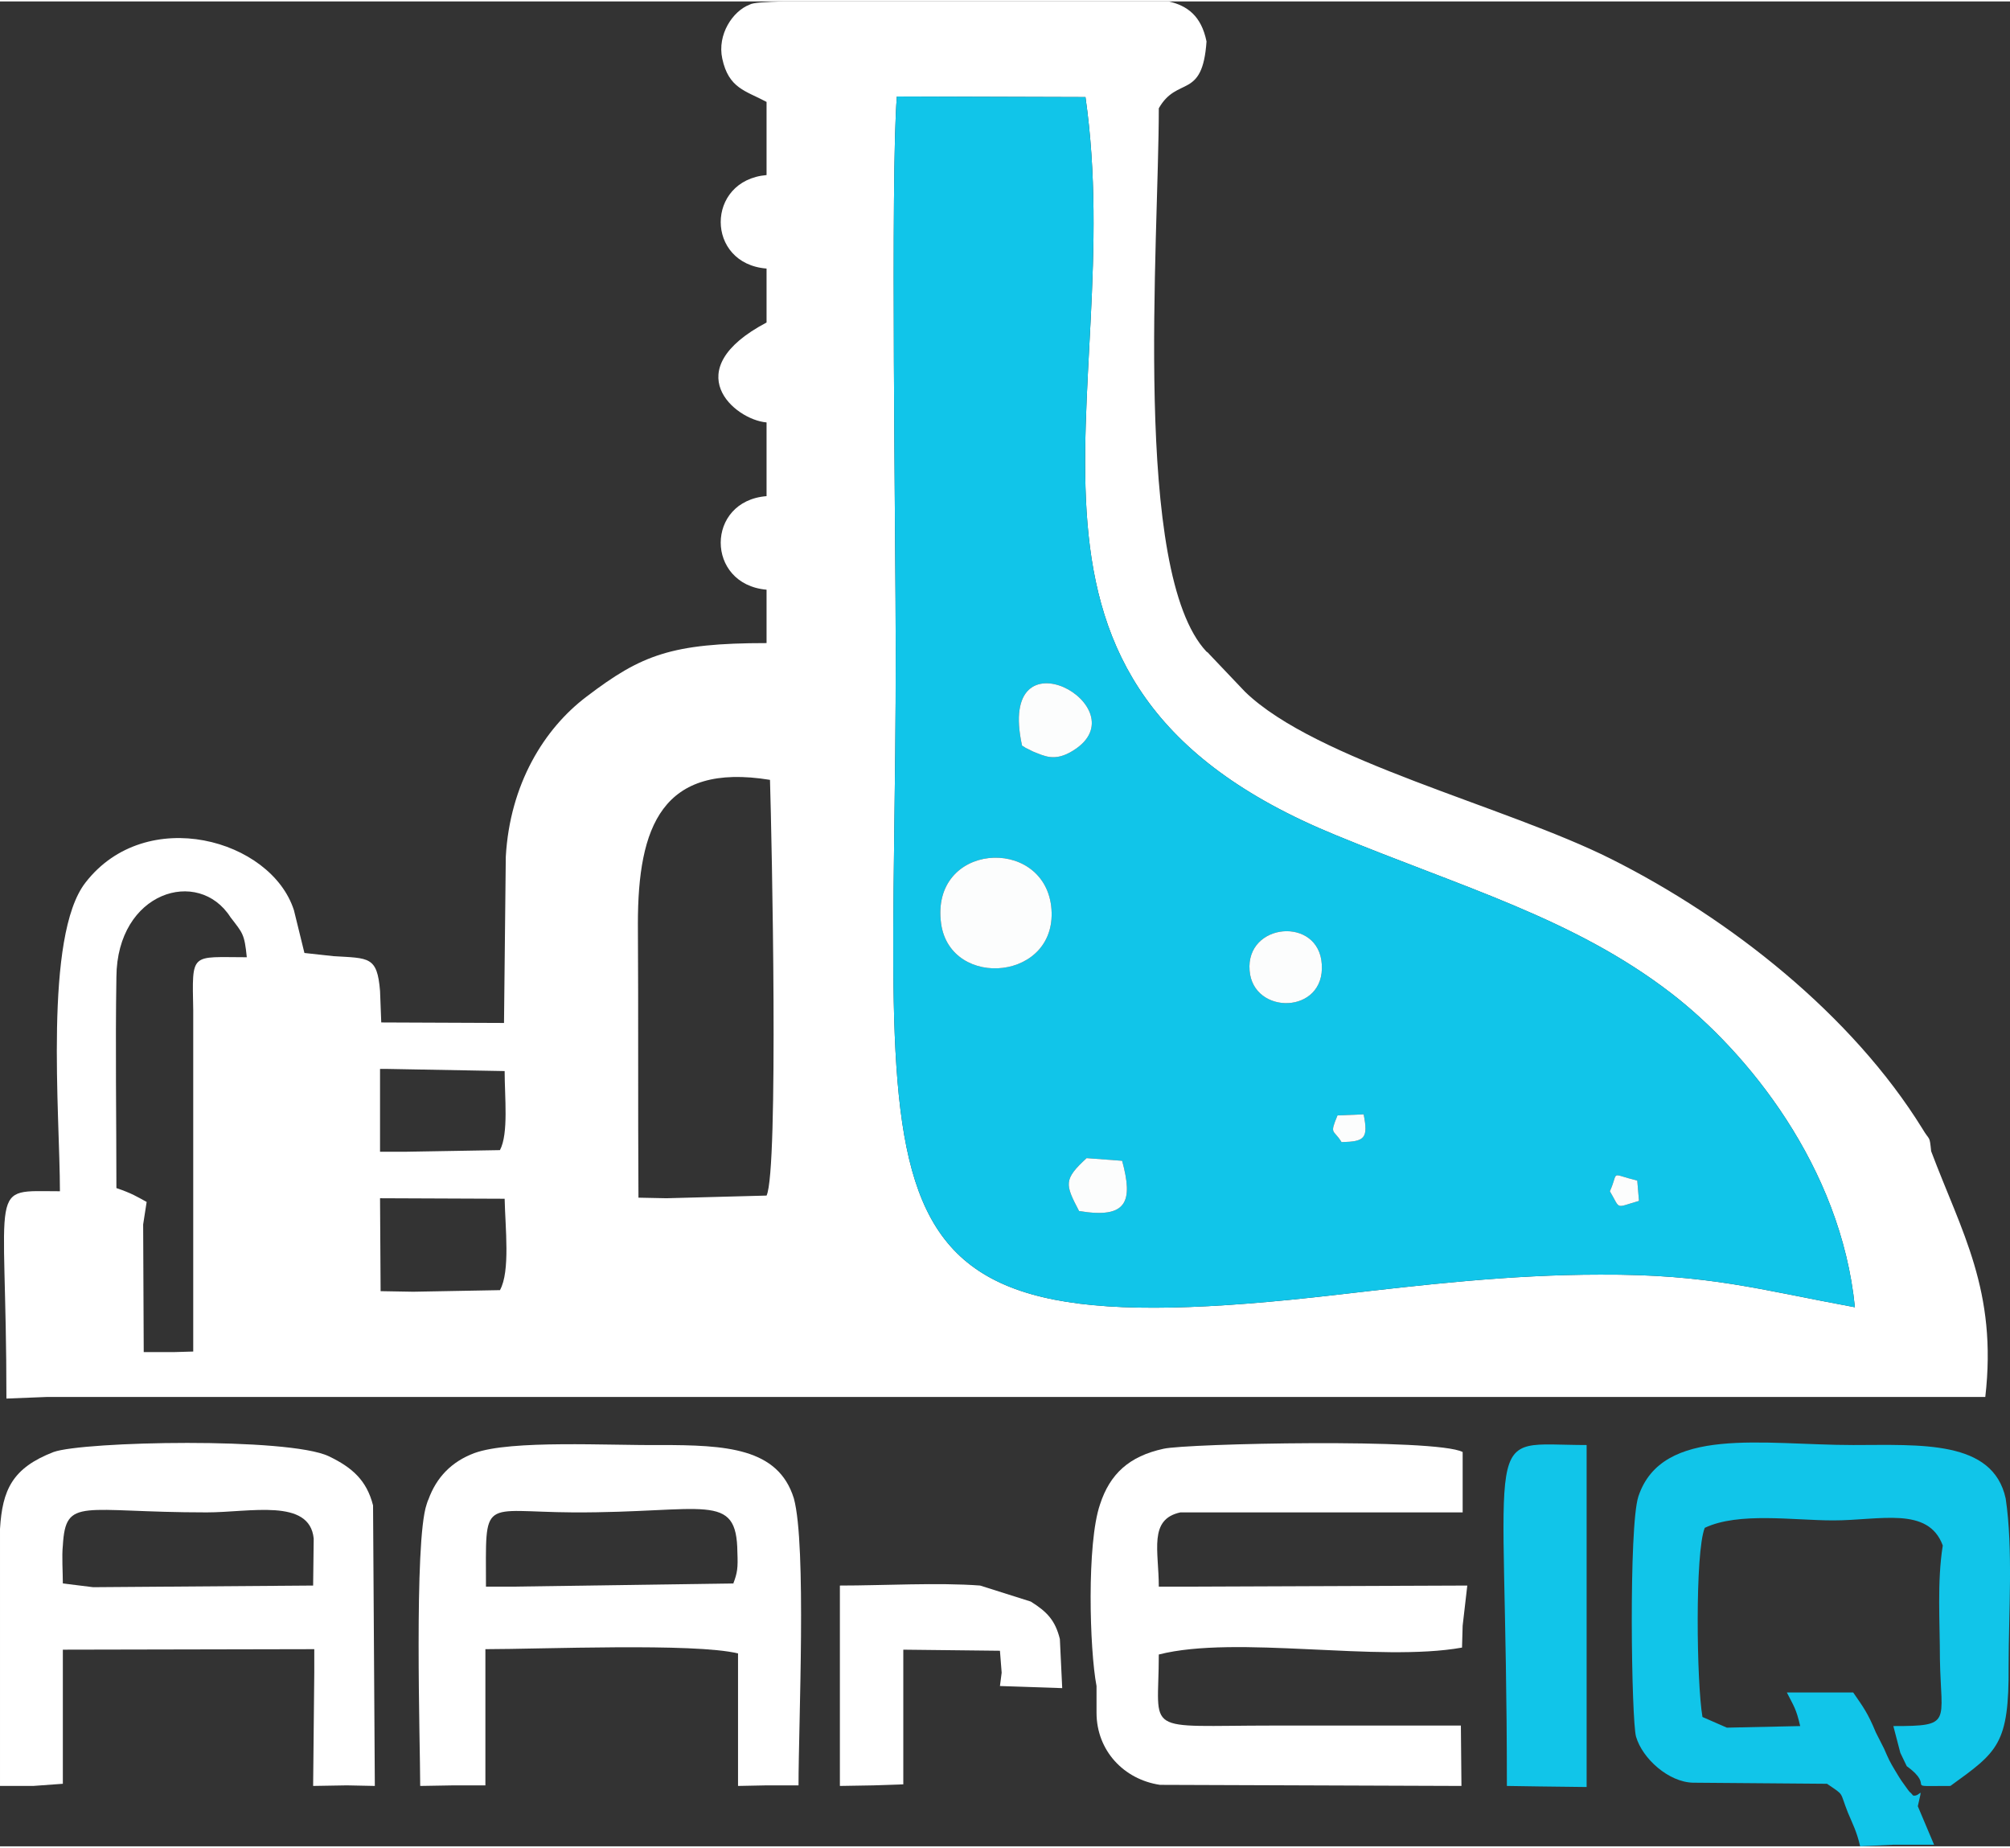 <?xml version="1.0" encoding="UTF-8"?>
<!DOCTYPE svg PUBLIC "-//W3C//DTD SVG 1.1//EN" "http://www.w3.org/Graphics/SVG/1.1/DTD/svg11.dtd">
<!-- Creator: CorelDRAW 2018 (64 Bit Versión de evaluación) -->
<svg xmlns="http://www.w3.org/2000/svg" xml:space="preserve" width="346px" height="318px" version="1.1" style="shape-rendering:geometricPrecision; text-rendering:geometricPrecision; image-rendering:optimizeQuality; fill-rule:evenodd; clip-rule:evenodd" viewBox="0 0 316330 290280" xmlns:xlink="http://www.w3.org/1999/xlink">
 <rect x="0" y="0" width="316330" height="290280" fill="#333333" stroke="none"/>
 <defs>
  <style type="text/css">
   <![CDATA[
    .fil1 {fill:#11C5E9}
    .fil2 {fill:#FCFDFD}
    .fil0 {fill:white}
   ]]>
  </style>
 </defs>
 <g id="Capa_x0020_1">
  <g id="_1801678321712">
   <path class="fil0" d="M78680 202770l-13650 250 -5130 -90 -90 -14620 19610 80c90,4540 910,11430 -740,14380zm46170 -202770l39660 0 730 0 640 0 740 0 550 0 640 0 550 0 460 0 450 0 370 0 370 0 1920 0 12000 0c2930,670 5130,2270 5950,6300 -640,9250 -4580,5380 -7510,10510 0,21100 -4210,73060 7510,85500 190,80 370,330 460,420l5590 5880c11170,10850 41030,17990 57610,26310 18780,9420 37930,24550 49010,42460 1190,2020 1100,920 1370,3530 4770,12690 10450,21940 8520,38670l-305110 0 -6320 250c0,-34630 -3120,-32620 8420,-32620 0,-12100 -2560,-40180 4040,-48590 9520,-12270 29210,-6810 32790,4380l1650 6720 4580 500c5580,340 6870,0 7320,5470l190 4960 19320 80 280 -26140c640,-11430 6040,-20180 12730,-25220 8610,-6560 13370,-8410 28310,-8410l0 -8400c-9620,-840 -9620,-13960 0,-14720l0 -11600c-5040,-420 -14200,-8230 0,-15720l0 -8490c-9620,-750 -9620,-13870 0,-14710l0 -11510c-3300,-1770 -5960,-2110 -6970,-6810 -820,-3790 1650,-7490 4310,-8500 550,-330 2560,-420 5400,-500l740 0 730 0zm-4210 187890l-15760 420 -4400 -90c-90,-14290 0,-28750 -90,-43120 0,-15220 3760,-25390 20790,-22620 280,9080 1380,61460 -540,65410zm-41960 -7150l-14650 250 -4220 0 0 -13030 1010 0 18600 340c0,4120 640,9830 -740,12440zm213240 24720c-15110,-2780 -22990,-5220 -40120,-5130 -14100,0 -27750,1590 -41580,3190 -79420,9170 -69160,-10930 -69250,-101460 0,-16730 -830,-75160 180,-87100l29680 90c6870,47920 -19140,92130 39300,116090 19960,8240 37550,13120 52850,24890 12000,9240 26750,27320 28940,49430zm-264620 7060l-4680 0 -90 -20090 550 -3540c-1550,-840 -2290,-1340 -4760,-2180 0,-11010 -180,-22190 0,-33210 90,-13450 12910,-17310 17950,-9410 1930,2520 2200,2600 2570,6300 -8890,0 -8610,-920 -8430,8330l0 53710 -3110 90z"/>
   <path class="fil1" d="M253360 187210c1470,-3270 -180,-2770 4310,-1680l270 3200c-3850,1090 -2840,1430 -4580,-1520zm-82350 -5210l5590 420c1740,6390 830,9170 -6780,7900 -2200,-4200 -2470,-4960 1190,-8320zm39480 -6720l4120 -170c740,3780 190,4290 -3480,4370 -1280,-2100 -1920,-1090 -640,-4200zm-13830 -22790c-640,-7560 10900,-8570 11360,-1000 550,7900 -10810,8070 -11360,1000zm-48550 -7390c-1740,-12700 15940,-13870 17320,-2780 1370,11770 -15850,13280 -17320,2780zm12740 -28000c-4130,-18830 18870,-5970 8060,760 -2930,1850 -4580,840 -6320,170l-1190 -590c-100,-80 -370,-250 -550,-340zm131070 88360c-2190,-22110 -16940,-40190 -28940,-49430 -15300,-11770 -32890,-16650 -52850,-24890 -58440,-23960 -32430,-68170 -39300,-116090l-29680 -90c-1010,11940 -180,70370 -180,87100 90,90530 -10170,110630 69250,101460 13830,-1600 27480,-3190 41580,-3190 17130,-90 25010,2350 40120,5130z"/>
   <path class="fil1" d="M266460 280270l21070 170c2840,1940 1920,1090 3290,4540 740,1770 1380,2940 1930,5300l5220 -250 6410 0 -2560 -6060c820,-3610 450,-1430 -740,-1680 -910,-1090 0,250 -1550,-1930 -280,-340 -1100,-1680 -1290,-2020 -910,-1510 -1000,-1770 -1740,-3450l-1280 -2520c-1280,-3110 -2010,-4030 -3570,-6300l-10440 0c1100,2180 1460,2520 2100,5290l-11540 250 -3840 -1680c-920,-5290 -1200,-25890 360,-29760 5310,-2520 13920,-1170 20240,-1170 7330,0 14930,-2270 17220,3950 -910,5710 -450,12020 -450,17900 180,10010 2010,10510 -7330,10510l1100 4210 1010 2100c4850,3530 -1100,3110 6870,3110 7420,-5380 9250,-6480 9160,-18920 0,-8230 730,-18320 -460,-26310 -2020,-9250 -13380,-8410 -24000,-8410 -14200,0 -30050,-3110 -33800,8070 -1560,4710 -1100,35400 -370,37830 1010,3450 5130,7150 8980,7230z"/>
   <path class="fil0" d="M172570 265060l0 4200c0,5970 4310,10510 9990,11350l47440 170 -90 -9500c-9800,0 -19690,0 -29490,0 -20890,0 -18050,1600 -18050,-11180 12180,-3110 34630,1260 47720,-1090l100 -3450 730 -6310 -44150 170 -4400 0c0,-5630 -1650,-10590 3390,-11680l44430 0 0 -9500c-4130,-2190 -43510,-1350 -47090,-510 -5400,1180 -8420,3950 -9980,8750 -2110,6130 -1650,22860 -550,28580z"/>
   <path class="fil0" d="M115410 248920l-34620 500 -4310 0c0,-14290 -910,-11770 13740,-11680 20800,80 25740,-3370 25830,6300 100,2440 0,3200 -640,4880zm-44060 31770l5040 0 0 -21430c8700,0 32890,-1010 39760,670l0 20850 4490 -90 5030 0c0,-9660 1280,-37740 -730,-45140 -2470,-7990 -10720,-8410 -21070,-8410 -7970,90 -23450,-840 -29220,1270 -3570,1340 -5950,3780 -7230,7310 -100,170 -190,500 -280,760 -2010,5880 -1010,37990 -1010,44300l5220 -90z"/>
   <path class="fil0" d="M49370 241860l-90 7390 -34620 260 -4770 -590c0,-1770 -180,-4290 0,-5970 460,-7740 2930,-5210 22630,-5210 6870,0 16210,-2270 16850,4120zm-44150 38920l4670 -340 0 -21100 39570 -80 0 3700 -180 17820 5310 -90 4400 90 -280 -44140c-1000,-3950 -3290,-5970 -6960,-7730 -6320,-3030 -38650,-2350 -43320,-670 -6510,2520 -8060,5970 -8430,12100l0 1680 0 1850 0 2020 0 2190 0 2270 0 920 0 1010 0 920 0 930 0 920 0 1010 0 930 0 920 0 930 0 1010 0 920 0 920 0 1010 0 930 0 920 0 1010 0 930 0 920 0 1010 0 920 0 930 0 1010 0 920 0 930 0 1010 0 920 0 930 0 1010 0 920 0 920 0 1010 0 930 5220 0z"/>
   <path class="fil1" d="M242370 280860l7330 90 0 -47500 0 -6310c-17040,0 -12550,-4790 -12550,53640l5220 80z"/>
   <path class="fil0" d="M137490 280690l4670 -160 0 -21190 15210 170 270 3450 -270 2100 9800 330 -370 -7730c-730,-2940 -2020,-4290 -4580,-5890l-7970 -2520c-6590,-500 -15200,0 -22070,0l0 31530 5310 -90z"/>
   <path class="fil2" d="M148110 145100c1470,10500 18690,8990 17320,-2780 -1380,-11090 -19060,-9920 -17320,2780z"/>
   <path class="fil2" d="M160850 117100c180,90 450,260 550,340l1190 590c1740,670 3390,1680 6320,-170 10810,-6730 -12190,-19590 -8060,-760z"/>
   <path class="fil2" d="M196660 152490c550,7070 11910,6900 11360,-1000 -460,-7570 -12000,-6560 -11360,1000z"/>
   <path class="fil2" d="M171010 182000c-3660,3360 -3390,4120 -1190,8320 7610,1270 8520,-1510 6780,-7900l-5590 -420z"/>
   <path class="fil2" d="M211130 179480c3670,-80 4220,-590 3480,-4370l-4120 170c-1280,3110 -640,2100 640,4200z"/>
   <path class="fil2" d="M257670 185530c-4490,-1090 -2840,-1590 -4310,1680 1740,2950 730,2610 4580,1520l-270 -3200z"/>
  </g>
 </g>
</svg>